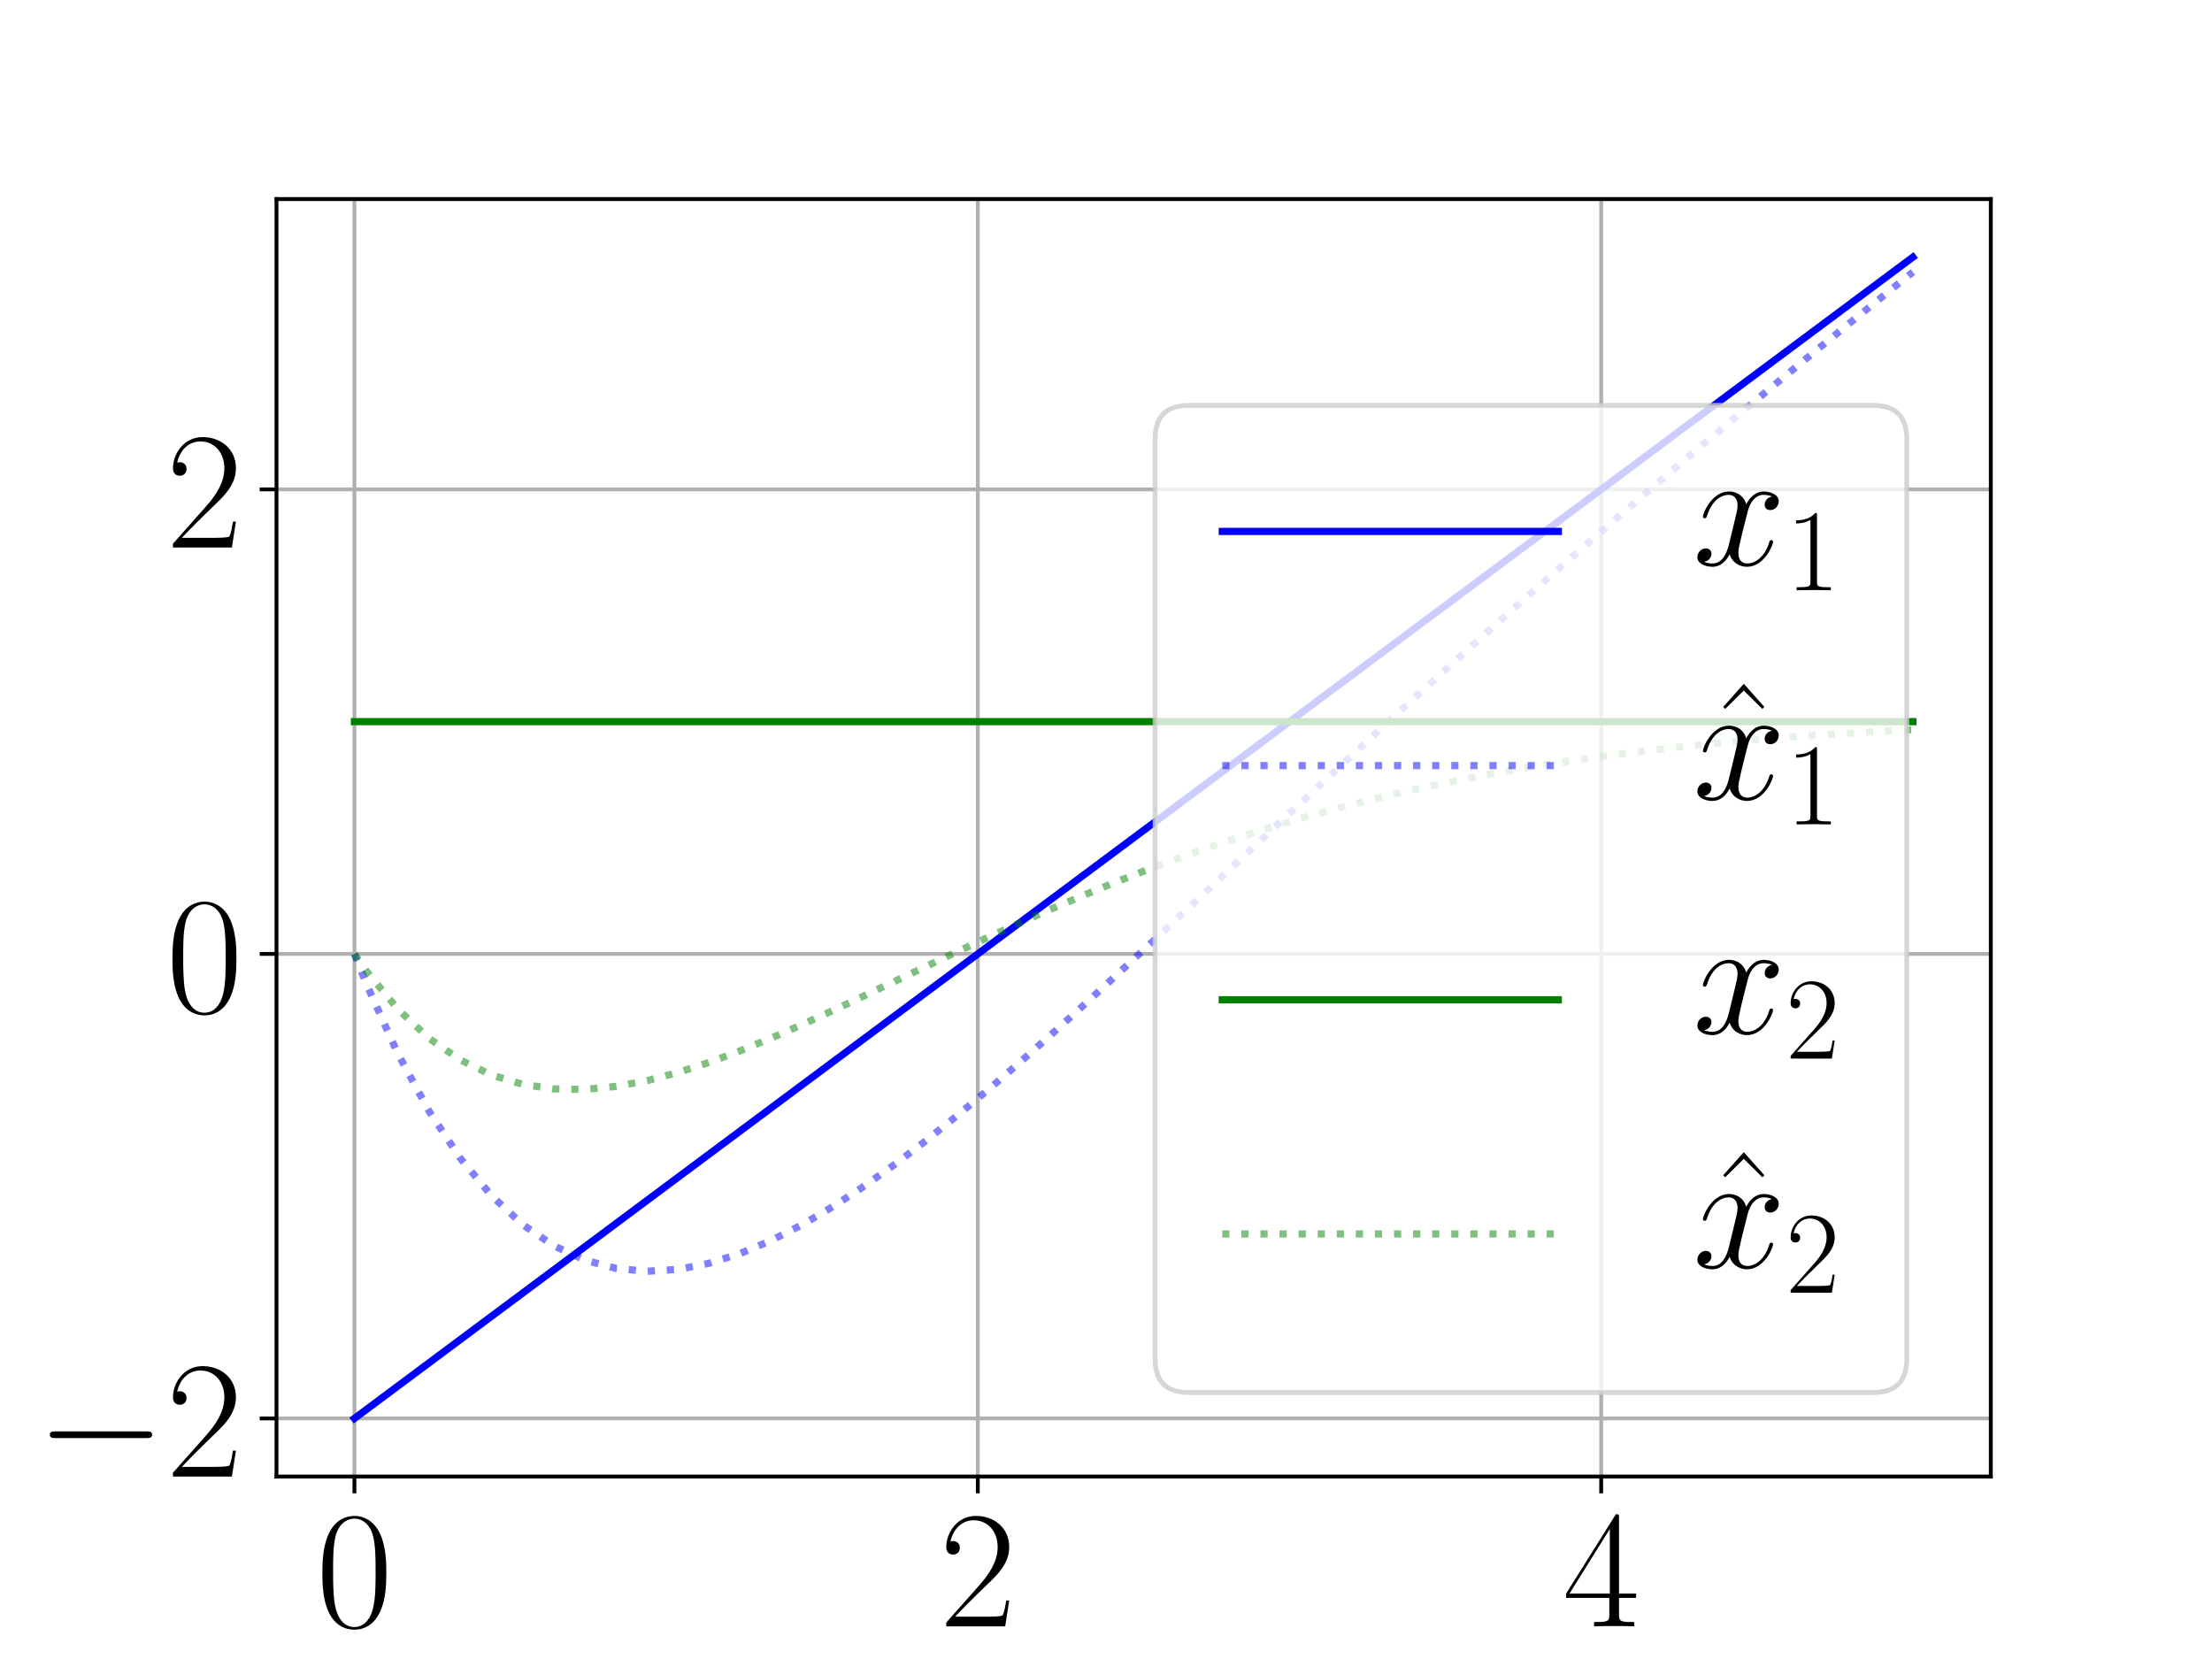 <?xml version="1.0" encoding="utf-8" standalone="no"?>
<!DOCTYPE svg PUBLIC "-//W3C//DTD SVG 1.1//EN"
  "http://www.w3.org/Graphics/SVG/1.1/DTD/svg11.dtd">
<!-- Created with matplotlib (https://matplotlib.org/) -->
<svg height="345.6pt" version="1.1" viewBox="0 0 460.8 345.6" width="460.8pt" xmlns="http://www.w3.org/2000/svg" xmlns:xlink="http://www.w3.org/1999/xlink">
 <defs>
  <style type="text/css">
*{stroke-linecap:butt;stroke-linejoin:round;}
  </style>
 </defs>
 <g id="figure_1">
  <g id="patch_1">
   <path d="M 0 345.6 
L 460.8 345.6 
L 460.8 0 
L 0 0 
z
" style="fill:#ffffff;"/>
  </g>
  <g id="axes_1">
   <g id="patch_2">
    <path d="M 57.6 307.584 
L 414.72 307.584 
L 414.72 41.472 
L 57.6 41.472 
z
" style="fill:#ffffff;"/>
   </g>
   <g id="matplotlib.axis_1">
    <g id="xtick_1">
     <g id="line2d_1">
      <path clip-path="url(#p57fc8122ba)" d="M 73.833 307.584 
L 73.833 41.472 
" style="fill:none;stroke:#b0b0b0;stroke-linecap:square;stroke-width:0.8;"/>
     </g>
     <g id="line2d_2">
      <defs>
       <path d="M 0 0 
L 0 3.5 
" id="m5fbb40b683" style="stroke:#000000;stroke-width:0.8;"/>
      </defs>
      <g>
       <use style="stroke:#000000;stroke-width:0.8;" x="73.833" xlink:href="#m5fbb40b683" y="307.584"/>
      </g>
     </g>
     <g id="text_1">
      <!-- $0$ -->
      <defs>
       <path d="M 42 31.844 
C 42 37.969 41.906 48.422 37.703 56.453 
C 34 63.484 28.094 66 22.906 66 
C 18.094 66 12 63.781 8.203 56.562 
C 4.203 49.016 3.797 39.672 3.797 31.844 
C 3.797 26.109 3.906 17.375 7 9.734 
C 11.297 -0.609 19 -2 22.906 -2 
C 27.5 -2 34.5 -0.109 38.594 9.438 
C 41.594 16.375 42 24.5 42 31.844 
z
M 22.906 -0.406 
C 16.5 -0.406 12.703 5.125 11.297 12.75 
C 10.203 18.688 10.203 27.328 10.203 32.953 
C 10.203 40.688 10.203 47.109 11.5 53.234 
C 13.406 61.781 19 64.391 22.906 64.391 
C 27 64.391 32.297 61.672 34.203 53.438 
C 35.5 47.719 35.594 40.984 35.594 32.953 
C 35.594 26.422 35.594 18.375 34.406 12.453 
C 32.297 1.5 26.406 -0.406 22.906 -0.406 
z
" id="CMR17-48"/>
      </defs>
      <g transform="translate(65.837 338.799)scale(0.35 -0.35)">
       <use transform="scale(0.996)" xlink:href="#CMR17-48"/>
      </g>
     </g>
    </g>
    <g id="xtick_2">
     <g id="line2d_3">
      <path clip-path="url(#p57fc8122ba)" d="M 203.695 307.584 
L 203.695 41.472 
" style="fill:none;stroke:#b0b0b0;stroke-linecap:square;stroke-width:0.8;"/>
     </g>
     <g id="line2d_4">
      <g>
       <use style="stroke:#000000;stroke-width:0.8;" x="203.695" xlink:href="#m5fbb40b683" y="307.584"/>
      </g>
     </g>
     <g id="text_2">
      <!-- $2$ -->
      <defs>
       <path d="M 41.703 15.469 
L 39.906 15.469 
C 38.906 8.391 38.094 7.188 37.703 6.594 
C 37.203 5.797 30 5.797 28.594 5.797 
L 9.406 5.797 
C 13 9.688 20 16.766 28.5 24.938 
C 34.594 30.719 41.703 37.5 41.703 47.391 
C 41.703 59.188 32.297 66 21.797 66 
C 10.797 66 4.094 56.297 4.094 47.297 
C 4.094 43.391 7 42.891 8.203 42.891 
C 9.203 42.891 12.203 43.484 12.203 46.984 
C 12.203 50.094 9.594 51 8.203 51 
C 7.594 51 7 50.891 6.594 50.688 
C 8.5 59.188 14.297 63.391 20.406 63.391 
C 29.094 63.391 34.797 56.5 34.797 47.391 
C 34.797 38.703 29.703 31.219 24 24.734 
L 4.094 2.297 
L 4.094 0 
L 39.297 0 
z
" id="CMR17-50"/>
      </defs>
      <g transform="translate(195.699 338.799)scale(0.35 -0.35)">
       <use transform="scale(0.996)" xlink:href="#CMR17-50"/>
      </g>
     </g>
    </g>
    <g id="xtick_3">
     <g id="line2d_5">
      <path clip-path="url(#p57fc8122ba)" d="M 333.556 307.584 
L 333.556 41.472 
" style="fill:none;stroke:#b0b0b0;stroke-linecap:square;stroke-width:0.8;"/>
     </g>
     <g id="line2d_6">
      <g>
       <use style="stroke:#000000;stroke-width:0.8;" x="333.556" xlink:href="#m5fbb40b683" y="307.584"/>
      </g>
     </g>
     <g id="text_3">
      <!-- $4$ -->
      <defs>
       <path d="M 33.594 64.797 
C 33.594 66.891 33.5 67 31.703 67 
L 2 19.594 
L 2 17 
L 27.797 17 
L 27.797 7.188 
C 27.797 3.594 27.594 2.594 20.594 2.594 
L 18.703 2.594 
L 18.703 0 
C 21.906 0.188 27.297 0.188 30.703 0.188 
C 34.094 0.188 39.5 0.188 42.703 0 
L 42.703 2.594 
L 40.797 2.594 
C 33.797 2.594 33.594 3.594 33.594 7.188 
L 33.594 17 
L 43.797 17 
L 43.797 19.594 
L 33.594 19.594 
z
M 28.094 58.172 
L 28.094 19.594 
L 4 19.594 
z
" id="CMR17-52"/>
      </defs>
      <g transform="translate(325.561 338.799)scale(0.35 -0.35)">
       <use transform="scale(0.996)" xlink:href="#CMR17-52"/>
      </g>
     </g>
    </g>
   </g>
   <g id="matplotlib.axis_2">
    <g id="ytick_1">
     <g id="line2d_7">
      <path clip-path="url(#p57fc8122ba)" d="M 57.6 295.488 
L 414.72 295.488 
" style="fill:none;stroke:#b0b0b0;stroke-linecap:square;stroke-width:0.8;"/>
     </g>
     <g id="line2d_8">
      <defs>
       <path d="M 0 0 
L -3.5 0 
" id="mfd8b7eb186" style="stroke:#000000;stroke-width:0.8;"/>
      </defs>
      <g>
       <use style="stroke:#000000;stroke-width:0.8;" x="57.6" xlink:href="#mfd8b7eb186" y="295.488"/>
      </g>
     </g>
     <g id="text_4">
      <!-- $-2$ -->
      <defs>
       <path d="M 65.906 23 
C 67.594 23 69.406 23 69.406 25 
C 69.406 27 67.594 27 65.906 27 
L 11.797 27 
C 10.094 27 8.297 27 8.297 25 
C 8.297 23 10.094 23 11.797 23 
z
" id="CMSY10-0"/>
      </defs>
      <g transform="translate(7.488 307.595)scale(0.35 -0.35)">
       <use transform="scale(0.996)" xlink:href="#CMSY10-0"/>
       <use transform="translate(77.487 0)scale(0.996)" xlink:href="#CMR17-50"/>
      </g>
     </g>
    </g>
    <g id="ytick_2">
     <g id="line2d_9">
      <path clip-path="url(#p57fc8122ba)" d="M 57.6 198.72 
L 414.72 198.72 
" style="fill:none;stroke:#b0b0b0;stroke-linecap:square;stroke-width:0.8;"/>
     </g>
     <g id="line2d_10">
      <g>
       <use style="stroke:#000000;stroke-width:0.8;" x="57.6" xlink:href="#mfd8b7eb186" y="198.72"/>
      </g>
     </g>
     <g id="text_5">
      <!-- $0$ -->
      <g transform="translate(34.608 210.827)scale(0.35 -0.35)">
       <use transform="scale(0.996)" xlink:href="#CMR17-48"/>
      </g>
     </g>
    </g>
    <g id="ytick_3">
     <g id="line2d_11">
      <path clip-path="url(#p57fc8122ba)" d="M 57.6 101.952 
L 414.72 101.952 
" style="fill:none;stroke:#b0b0b0;stroke-linecap:square;stroke-width:0.8;"/>
     </g>
     <g id="line2d_12">
      <g>
       <use style="stroke:#000000;stroke-width:0.8;" x="57.6" xlink:href="#mfd8b7eb186" y="101.952"/>
      </g>
     </g>
     <g id="text_6">
      <!-- $2$ -->
      <g transform="translate(34.608 114.059)scale(0.35 -0.35)">
       <use transform="scale(0.996)" xlink:href="#CMR17-50"/>
      </g>
     </g>
    </g>
   </g>
   <g id="line2d_13">
    <path clip-path="url(#p57fc8122ba)" d="M 73.833 295.488 
L 73.856 295.471 
L 74.085 295.3 
L 76.379 293.591 
L 82.872 288.752 
L 89.365 283.914 
L 95.858 279.075 
L 102.351 274.237 
L 108.844 269.399 
L 115.338 264.56 
L 121.831 259.722 
L 128.324 254.883 
L 134.817 250.045 
L 141.31 245.207 
L 147.803 240.368 
L 154.296 235.53 
L 160.789 230.691 
L 167.282 225.853 
L 173.775 221.015 
L 180.268 216.176 
L 186.762 211.338 
L 193.255 206.499 
L 199.748 201.661 
L 206.241 196.823 
L 212.734 191.984 
L 219.227 187.146 
L 225.72 182.307 
L 232.213 177.469 
L 238.706 172.631 
L 245.199 167.792 
L 251.692 162.954 
L 258.186 158.115 
L 264.679 153.277 
L 271.172 148.439 
L 277.665 143.6 
L 284.158 138.762 
L 290.651 133.923 
L 297.144 129.085 
L 303.637 124.247 
L 310.13 119.408 
L 316.623 114.57 
L 323.116 109.731 
L 329.61 104.893 
L 336.103 100.055 
L 342.596 95.216 
L 349.089 90.378 
L 355.582 85.539 
L 362.075 80.701 
L 368.568 75.863 
L 375.061 71.024 
L 381.554 66.186 
L 388.047 61.347 
L 394.54 56.509 
L 398.487 53.568 
" style="fill:none;stroke:#0000ff;stroke-linecap:square;stroke-width:1.5;"/>
   </g>
   <g id="line2d_14">
    <path clip-path="url(#p57fc8122ba)" d="M 73.833 198.72 
L 73.856 198.779 
L 74.085 199.369 
L 76.379 205.082 
L 82.872 219.482 
L 89.365 231.458 
L 95.858 241.241 
L 102.351 249.046 
L 108.844 255.071 
L 115.338 259.5 
L 121.831 262.501 
L 128.324 264.231 
L 134.817 264.83 
L 141.31 264.428 
L 147.803 263.145 
L 154.296 261.087 
L 160.789 258.353 
L 167.282 255.03 
L 173.775 251.198 
L 180.268 246.93 
L 186.762 242.289 
L 193.255 237.332 
L 199.748 232.111 
L 206.241 226.672 
L 212.734 221.055 
L 219.227 215.294 
L 225.72 209.422 
L 232.213 203.466 
L 238.706 197.449 
L 245.199 191.392 
L 251.692 185.312 
L 258.186 179.224 
L 264.679 173.141 
L 271.172 167.075 
L 277.665 161.032 
L 284.158 155.021 
L 290.651 149.047 
L 297.144 143.115 
L 303.637 137.229 
L 310.13 131.39 
L 316.623 125.6 
L 323.116 119.86 
L 329.61 114.171 
L 336.103 108.532 
L 342.596 102.942 
L 349.089 97.401 
L 355.582 91.908 
L 362.075 86.46 
L 368.568 81.056 
L 375.061 75.694 
L 381.554 70.373 
L 388.047 65.09 
L 394.54 59.844 
L 398.487 56.672 
" style="fill:none;stroke:#0000ff;stroke-dasharray:1.5,2.475;stroke-dashoffset:0;stroke-opacity:0.5;stroke-width:1.5;"/>
   </g>
   <g id="line2d_15">
    <path clip-path="url(#p57fc8122ba)" d="M 73.833 150.336 
L 73.856 150.336 
L 74.085 150.336 
L 76.379 150.336 
L 82.872 150.336 
L 89.365 150.336 
L 95.858 150.336 
L 102.351 150.336 
L 108.844 150.336 
L 115.338 150.336 
L 121.831 150.336 
L 128.324 150.336 
L 134.817 150.336 
L 141.31 150.336 
L 147.803 150.336 
L 154.296 150.336 
L 160.789 150.336 
L 167.282 150.336 
L 173.775 150.336 
L 180.268 150.336 
L 186.762 150.336 
L 193.255 150.336 
L 199.748 150.336 
L 206.241 150.336 
L 212.734 150.336 
L 219.227 150.336 
L 225.72 150.336 
L 232.213 150.336 
L 238.706 150.336 
L 245.199 150.336 
L 251.692 150.336 
L 258.186 150.336 
L 264.679 150.336 
L 271.172 150.336 
L 277.665 150.336 
L 284.158 150.336 
L 290.651 150.336 
L 297.144 150.336 
L 303.637 150.336 
L 310.13 150.336 
L 316.623 150.336 
L 323.116 150.336 
L 329.61 150.336 
L 336.103 150.336 
L 342.596 150.336 
L 349.089 150.336 
L 355.582 150.336 
L 362.075 150.336 
L 368.568 150.336 
L 375.061 150.336 
L 381.554 150.336 
L 388.047 150.336 
L 394.54 150.336 
L 398.487 150.336 
" style="fill:none;stroke:#008000;stroke-linecap:square;stroke-width:1.5;"/>
   </g>
   <g id="line2d_16">
    <path clip-path="url(#p57fc8122ba)" d="M 73.833 198.72 
L 73.856 198.754 
L 74.085 199.094 
L 76.379 202.351 
L 82.872 210.219 
L 89.365 216.286 
L 95.858 220.783 
L 102.351 223.919 
L 108.844 225.881 
L 115.338 226.838 
L 121.831 226.941 
L 128.324 226.324 
L 134.817 225.109 
L 141.31 223.401 
L 147.803 221.294 
L 154.296 218.871 
L 160.789 216.205 
L 167.282 213.359 
L 173.775 210.387 
L 180.268 207.336 
L 186.762 204.248 
L 193.255 201.157 
L 199.748 198.091 
L 206.241 195.074 
L 212.734 192.127 
L 219.227 189.265 
L 225.72 186.501 
L 232.213 183.845 
L 238.706 181.303 
L 245.199 178.882 
L 251.692 176.584 
L 258.186 174.411 
L 264.679 172.362 
L 271.172 170.437 
L 277.665 168.634 
L 284.158 166.95 
L 290.651 165.381 
L 297.144 163.924 
L 303.637 162.574 
L 310.13 161.326 
L 316.623 160.176 
L 323.116 159.118 
L 329.61 158.148 
L 336.103 157.261 
L 342.596 156.451 
L 349.089 155.714 
L 355.582 155.045 
L 362.075 154.439 
L 368.568 153.892 
L 375.061 153.399 
L 381.554 152.956 
L 388.047 152.56 
L 394.54 152.207 
L 398.487 152.011 
" style="fill:none;stroke:#008000;stroke-dasharray:1.5,2.475;stroke-dashoffset:0;stroke-opacity:0.5;stroke-width:1.5;"/>
   </g>
   <g id="patch_3">
    <path d="M 57.6 307.584 
L 57.6 41.472 
" style="fill:none;stroke:#000000;stroke-linecap:square;stroke-linejoin:miter;stroke-width:0.8;"/>
   </g>
   <g id="patch_4">
    <path d="M 414.72 307.584 
L 414.72 41.472 
" style="fill:none;stroke:#000000;stroke-linecap:square;stroke-linejoin:miter;stroke-width:0.8;"/>
   </g>
   <g id="patch_5">
    <path d="M 57.6 307.584 
L 414.72 307.584 
" style="fill:none;stroke:#000000;stroke-linecap:square;stroke-linejoin:miter;stroke-width:0.8;"/>
   </g>
   <g id="patch_6">
    <path d="M 57.6 41.472 
L 414.72 41.472 
" style="fill:none;stroke:#000000;stroke-linecap:square;stroke-linejoin:miter;stroke-width:0.8;"/>
   </g>
   <g id="legend_1">
    <g id="patch_7">
     <path d="M 247.624 290.084 
L 390.22 290.084 
Q 397.22 290.084 397.22 283.084 
L 397.22 91.455 
Q 397.22 84.455 390.22 84.455 
L 247.624 84.455 
Q 240.624 84.455 240.624 91.455 
L 240.624 283.084 
Q 240.624 290.084 247.624 290.084 
z
" style="fill:#ffffff;opacity:0.8;stroke:#cccccc;stroke-linejoin:miter;"/>
    </g>
    <g id="line2d_17">
     <path d="M 254.624 110.705 
L 324.624 110.705 
" style="fill:none;stroke:#0000ff;stroke-linecap:square;stroke-width:1.5;"/>
    </g>
    <g id="line2d_18"/>
    <g id="text_7">
     <!-- $x_1$ -->
     <defs>
      <path d="M 47.406 41 
C 44.203 40.391 43 37.984 43 36.094 
C 43 33.688 44.906 32.891 46.297 32.891 
C 49.297 32.891 51.406 35.484 51.406 38.188 
C 51.406 42.094 46.594 44 42.406 44 
C 36.297 44 32.906 38.297 32 36.391 
C 29.703 43.594 23.5 44 21.703 44 
C 11.5 44 6.094 31.141 6.094 28.891 
C 6.094 28.484 6.5 27.969 7.203 27.969 
C 8 27.969 8.203 28.578 8.406 28.984 
C 11.797 40.188 18.5 41.984 21.406 41.984 
C 25.906 41.984 26.797 38.094 26.797 35.688 
C 26.797 33.484 26.203 31.141 25 26.219 
L 21.594 12.156 
C 20.094 6.094 17.203 1 11.906 1 
C 11.406 1 8.906 1 6.797 1.969 
C 10.406 2.594 11.203 5.594 11.203 6.797 
C 11.203 8.797 9.703 10 7.797 10 
C 5.406 10 2.797 7.891 2.797 4.688 
C 2.797 0.891 7.5 -1 11.797 -1 
C 16.594 -1 20 2.391 22.094 6.484 
C 23.703 1 28.703 -1 32.406 -1 
C 42.594 -1 48 11.734 48 14 
C 48 14.516 47.594 14.922 47 14.922 
C 46.094 14.922 46 14.406 45.703 13.594 
C 43 4.688 37.203 1 32.703 1 
C 29.203 1 27.297 3.188 27.297 7.297 
C 27.297 9.484 27.703 11.125 29.297 17.906 
L 32.797 31.859 
C 34.297 37.891 37.703 41.984 42.297 41.984 
C 42.5 41.984 45.297 41.984 47.406 41 
z
" id="CMMI12-120"/>
      <path d="M 26.594 63.797 
C 26.594 65.891 26.5 66 25.094 66 
C 21.203 61.359 15.297 59.891 9.703 59.688 
C 9.406 59.688 8.906 59.688 8.797 59.5 
C 8.703 59.297 8.703 59.094 8.703 57 
C 11.797 57 17 57.594 21 59.984 
L 21 7.297 
C 21 3.797 20.797 2.594 12.203 2.594 
L 9.203 2.594 
L 9.203 0 
C 14 0.094 19 0.188 23.797 0.188 
C 28.594 0.188 33.594 0.094 38.406 0 
L 38.406 2.594 
L 35.406 2.594 
C 26.797 2.594 26.594 3.688 26.594 7.297 
z
" id="CMR17-49"/>
     </defs>
     <g transform="translate(352.624 122.955)scale(0.35 -0.35)">
      <use transform="translate(0 14.944)scale(0.996)" xlink:href="#CMMI12-120"/>
      <use transform="translate(55.434 0)scale(0.697)" xlink:href="#CMR17-49"/>
     </g>
    </g>
    <g id="line2d_19">
     <path d="M 254.624 159.487 
L 324.624 159.487 
" style="fill:none;stroke:#0000ff;stroke-dasharray:1.5,2.475;stroke-dashoffset:0;stroke-opacity:0.5;stroke-width:1.5;"/>
    </g>
    <g id="line2d_20"/>
    <g id="text_8">
     <!-- $\hat{x}_1$ -->
     <defs>
      <path d="M 22.906 69 
L 10.594 55.188 
L 11.797 54 
L 22.906 64.984 
L 34 54 
L 35.203 55.188 
z
" id="CMR17-94"/>
     </defs>
     <g transform="translate(352.624 171.737)scale(0.35 -0.35)">
      <use transform="translate(7.582 14.95)scale(0.996)" xlink:href="#CMR17-94"/>
      <use transform="translate(0 14.944)scale(0.996)" xlink:href="#CMMI12-120"/>
      <use transform="translate(55.434 0)scale(0.697)" xlink:href="#CMR17-49"/>
     </g>
    </g>
    <g id="line2d_21">
     <path d="M 254.624 208.269 
L 324.624 208.269 
" style="fill:none;stroke:#008000;stroke-linecap:square;stroke-width:1.5;"/>
    </g>
    <g id="line2d_22"/>
    <g id="text_9">
     <!-- $x_2$ -->
     <g transform="translate(352.624 220.519)scale(0.35 -0.35)">
      <use transform="translate(0 14.944)scale(0.996)" xlink:href="#CMMI12-120"/>
      <use transform="translate(55.434 0)scale(0.697)" xlink:href="#CMR17-50"/>
     </g>
    </g>
    <g id="line2d_23">
     <path d="M 254.624 257.052 
L 324.624 257.052 
" style="fill:none;stroke:#008000;stroke-dasharray:1.5,2.475;stroke-dashoffset:0;stroke-opacity:0.5;stroke-width:1.5;"/>
    </g>
    <g id="line2d_24"/>
    <g id="text_10">
     <!-- $\hat{x}_2$ -->
     <g transform="translate(352.624 269.302)scale(0.35 -0.35)">
      <use transform="translate(7.582 14.95)scale(0.996)" xlink:href="#CMR17-94"/>
      <use transform="translate(0 14.944)scale(0.996)" xlink:href="#CMMI12-120"/>
      <use transform="translate(55.434 0)scale(0.697)" xlink:href="#CMR17-50"/>
     </g>
    </g>
   </g>
  </g>
 </g>
 <defs>
  <clipPath id="p57fc8122ba">
   <rect height="266.112" width="357.12" x="57.6" y="41.472"/>
  </clipPath>
 </defs>
</svg>
